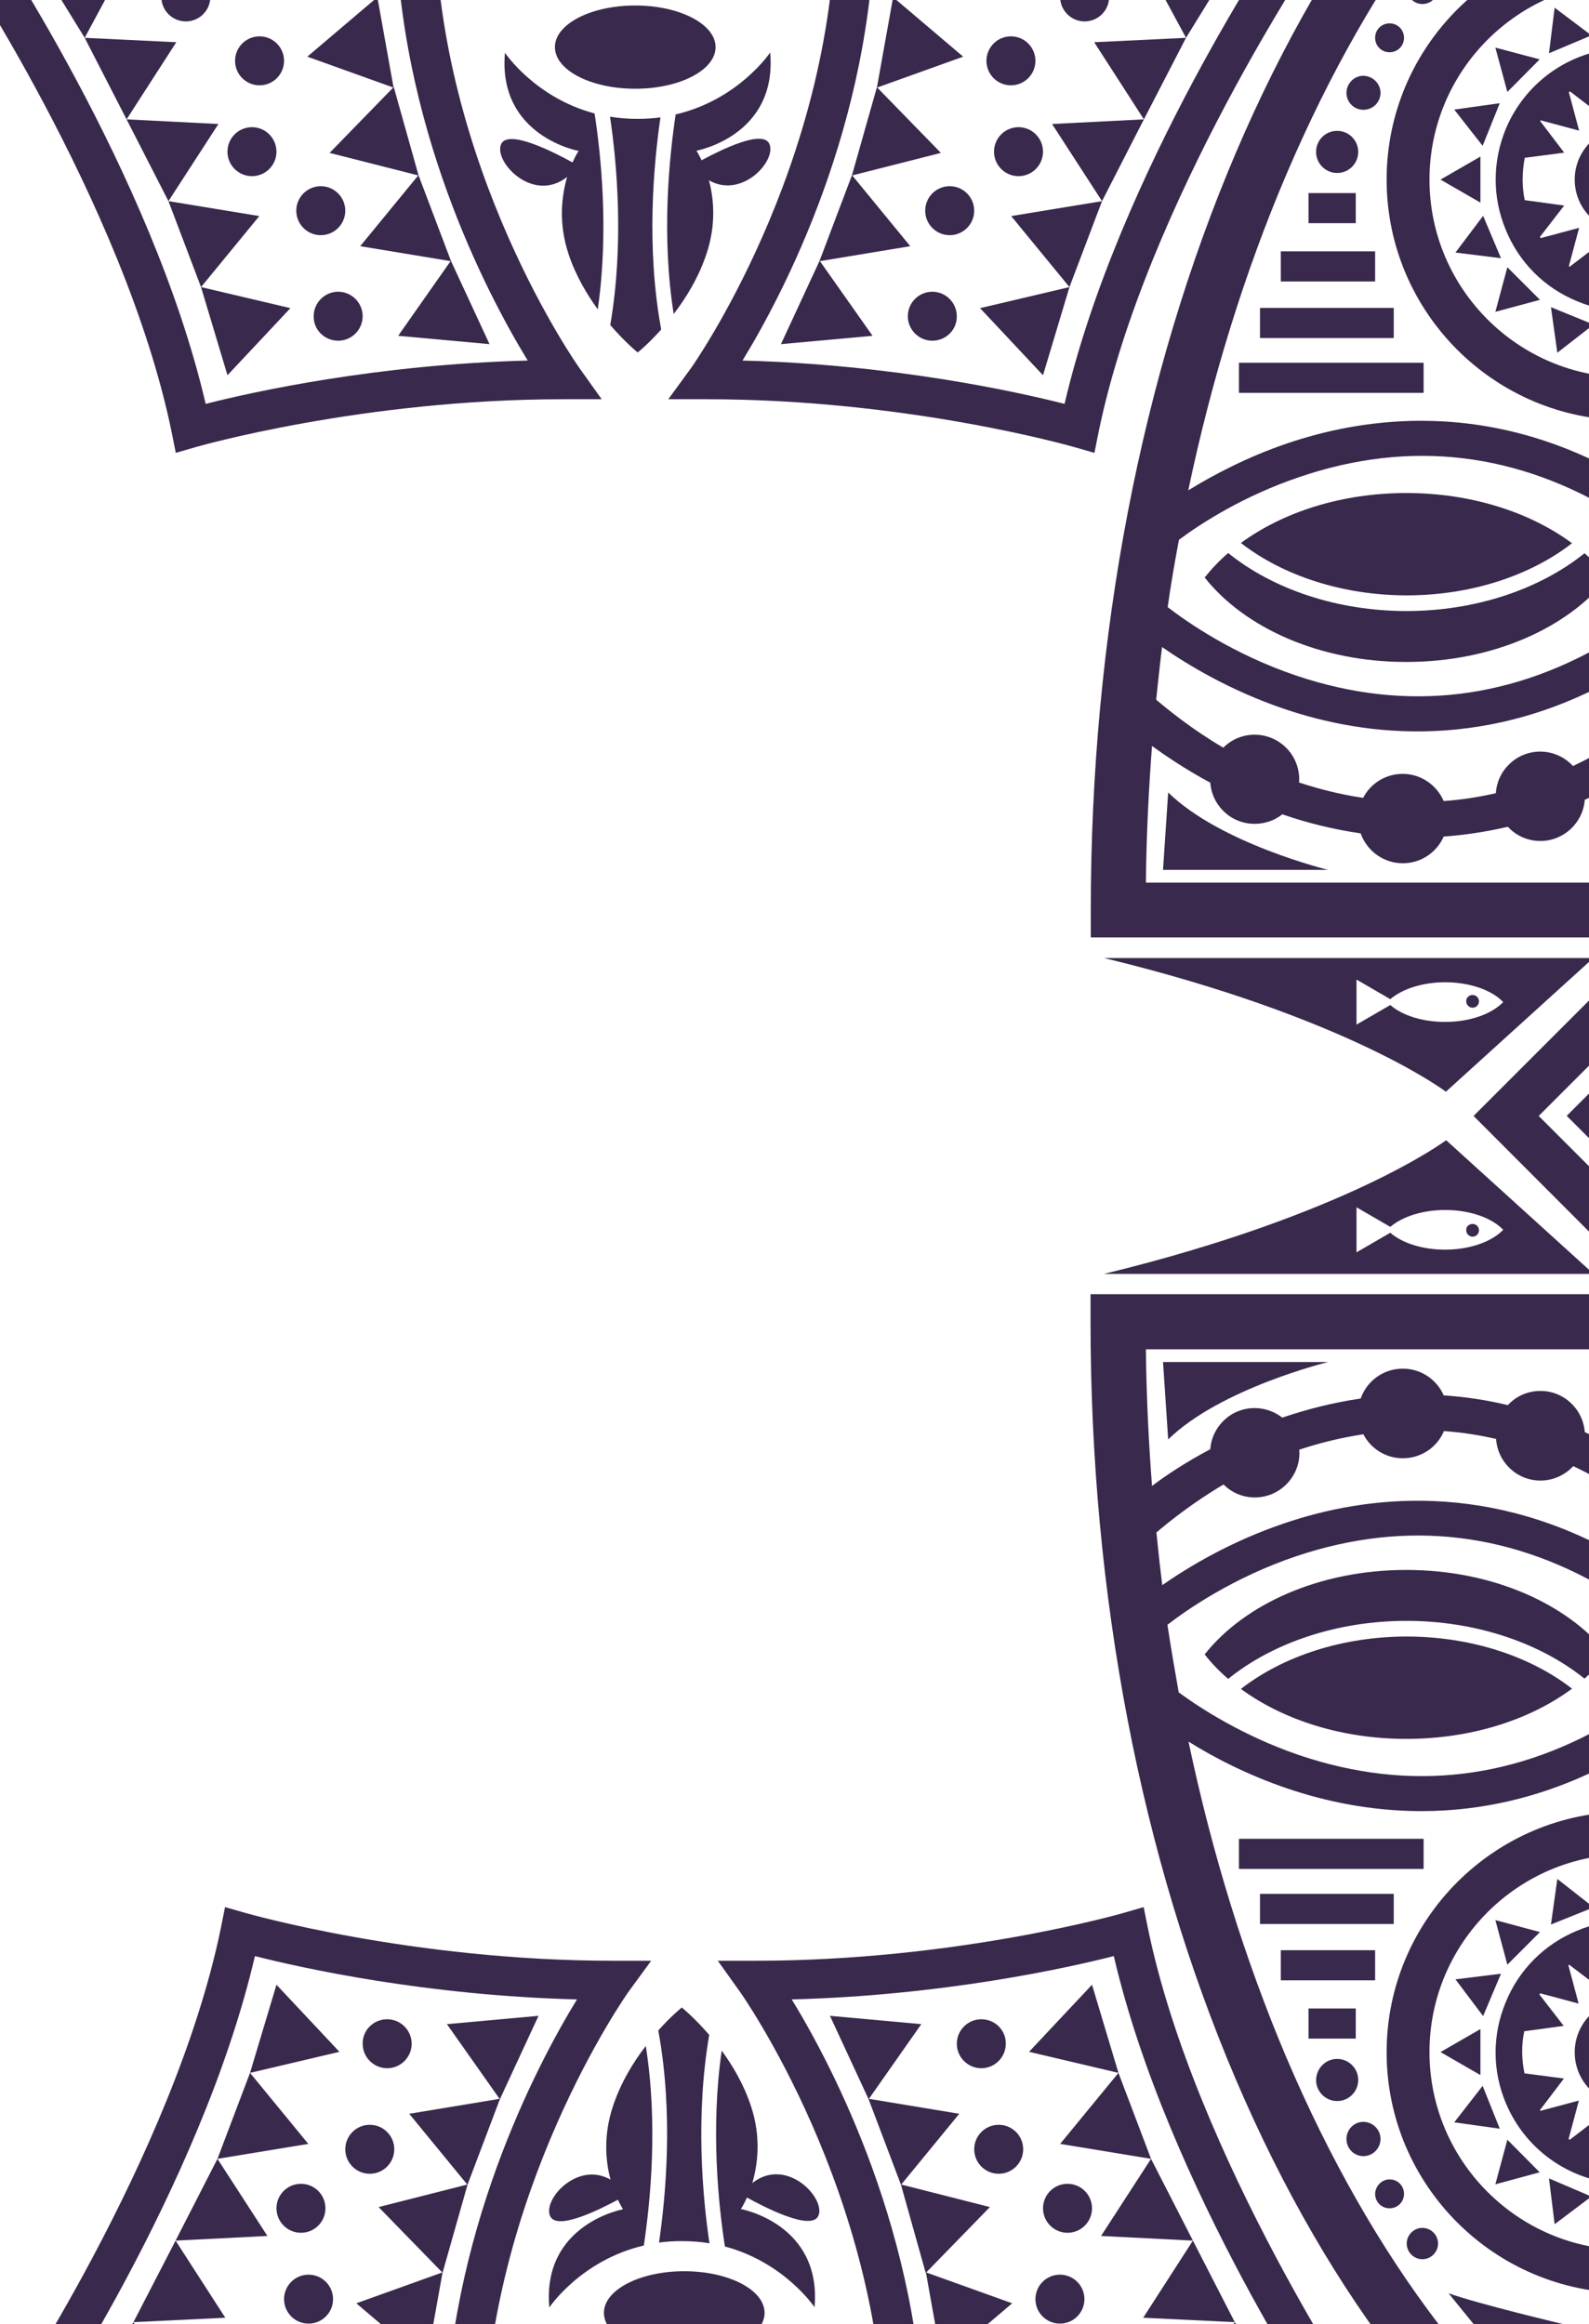 <svg width="484" height="708" viewBox="0 0 484 708" fill="none" xmlns="http://www.w3.org/2000/svg">
<g clip-path="url(#clip0_222_1701)">
<path d="M495.761 14.58C501.058 14.58 506.279 15.625 511.203 17.713C521.124 21.816 528.808 29.574 532.836 39.495C536.939 49.417 536.864 60.308 532.761 70.229C526.495 85.223 511.949 94.846 495.687 94.846C490.39 94.846 485.168 93.802 480.245 91.713C470.324 87.61 462.64 79.852 458.612 69.931C454.509 60.01 454.584 49.118 458.687 39.197C464.953 24.278 479.499 14.58 495.761 14.58ZM464.431 60.979L476.441 62.62L469.056 72.169C469.13 72.318 469.205 72.393 469.279 72.542L480.991 69.409L477.858 81.12C477.933 81.195 478.007 81.195 478.082 81.27L487.705 73.959L489.271 85.969C491.36 86.417 493.598 86.641 495.761 86.641C497.925 86.641 500.013 86.417 502.102 85.969L503.743 73.959L513.366 81.344C513.515 81.27 513.59 81.195 513.739 81.12L510.606 69.409L522.243 72.542C522.318 72.467 522.318 72.393 522.392 72.318L515.082 62.695L527.092 61.129C527.987 56.877 527.987 52.55 527.166 48.298L515.156 46.657L522.541 37.108C522.467 36.959 522.392 36.885 522.318 36.735L510.606 39.868L513.739 28.157C513.664 28.082 513.59 28.082 513.515 28.008L503.892 35.318L502.326 23.308C500.237 22.86 497.999 22.637 495.836 22.637C493.673 22.637 491.584 22.86 489.495 23.233L487.854 35.243L478.231 27.858C478.082 27.933 478.007 28.008 477.858 28.082L480.991 39.794L469.279 36.661C469.205 36.735 469.205 36.81 469.13 36.885L476.441 46.508L464.431 48.074C463.61 52.401 463.535 56.802 464.431 60.979Z" fill="#39294C"/>
<path d="M495.686 38.675C504.563 38.675 511.725 45.836 511.725 54.713C511.725 63.59 504.563 70.751 495.686 70.751C486.809 70.751 479.648 63.59 479.648 54.713C479.648 45.836 486.884 38.675 495.686 38.675Z" fill="#39294C"/>
<path d="M450.929 61.725L438.769 54.713L450.929 47.701L450.929 61.725Z" fill="#39294C"/>
<path d="M455.479 14.506L468.981 18.086L459.134 28.008L455.479 14.506Z" fill="#39294C"/>
<path d="M469.056 91.34L455.479 94.995L459.134 81.419L469.056 91.34Z" fill="#39294C"/>
<path d="M473.531 2.346L484.721 10.776L471.816 16.221L473.531 2.346Z" fill="#39294C"/>
<path d="M457.195 78.659L443.32 76.943L451.749 65.754L457.195 78.659Z" fill="#39294C"/>
<path d="M451.6 44.419L442.947 33.379L456.822 31.439L451.6 44.419Z" fill="#39294C"/>
<path d="M474.352 107.453L472.412 93.578L485.392 98.874L474.352 107.453Z" fill="#39294C"/>
<path d="M495.687 -18.615C536.118 -18.615 569.015 14.282 569.015 54.713C569.015 95.144 536.118 128.042 495.687 128.042C455.255 128.042 422.358 95.144 422.358 54.713C422.358 14.282 455.255 -18.615 495.687 -18.615ZM495.687 114.987C528.957 114.987 555.961 87.909 555.961 54.713C555.961 21.443 528.882 -5.561 495.687 -5.561C462.417 -5.561 435.413 21.517 435.413 54.713C435.413 87.983 462.491 114.987 495.687 114.987Z" fill="#39294C"/>
<path d="M332.245 277.235C332.245 194.134 347.538 114.316 376.481 46.433C405.052 -20.48 444.737 -71.281 491.285 -100.373L495.761 -103.133L500.237 -100.373C546.785 -71.281 586.471 -20.48 615.041 46.433C643.985 114.316 659.277 194.134 659.277 277.235L659.277 285.59L332.245 285.59L332.245 277.235ZM352.163 213.156C355.669 216.14 362.979 222.108 372.602 227.777C375.064 225.316 378.421 223.824 382.15 223.824C389.61 223.824 395.727 229.866 395.727 237.4C395.727 237.699 395.727 238.072 395.652 238.37C402.217 240.533 408.707 242.1 415.197 243.07C417.435 238.743 421.985 235.759 427.207 235.759C432.876 235.759 437.65 239.191 439.739 244.039C445.035 243.666 450.332 242.846 455.628 241.652C456.076 234.566 461.969 228.971 469.13 228.971C473.084 228.971 476.664 230.687 479.126 233.372C483.527 231.283 487.929 228.896 492.255 226.211L495.09 224.42L497.924 226.211C502.549 229.12 507.174 231.582 511.874 233.82C514.336 230.91 518.066 229.045 522.243 229.045C529.553 229.045 535.447 234.789 535.745 242.025C540.967 243.144 546.263 243.89 551.559 244.263C553.574 239.34 558.422 235.834 564.092 235.834C569.239 235.834 573.715 238.743 576.027 242.995C582.517 241.951 589.082 240.309 595.646 238.072C595.646 237.848 595.571 237.699 595.571 237.475C595.571 229.941 601.688 223.898 609.148 223.898C612.803 223.898 616.086 225.316 618.547 227.703C628.469 222.108 635.928 216.513 639.21 213.902C638.614 208.084 638.017 202.265 637.271 196.447C629.587 201.892 616.384 210.172 599.152 215.991C587.963 219.795 574.088 222.854 558.422 222.854C539.326 222.854 517.693 218.303 495.09 204.876C453.987 229.195 415.943 224.42 391.027 215.916C374.616 210.322 361.786 202.564 353.953 197.118C353.282 202.414 352.759 207.785 352.163 213.156ZM355.669 184.959C361.562 189.509 375.661 199.356 394.907 205.846C428.624 217.184 461.447 213.156 492.33 193.985L495.164 192.195L497.999 193.985C529.031 213.306 561.928 217.259 595.795 205.771C616.235 198.834 630.706 188.166 635.704 184.213C634.66 177.201 633.467 170.263 632.198 163.4C625.112 158.328 612.579 150.57 596.616 145.199C562.898 133.86 530.076 137.814 499.193 157.06L496.358 158.85L493.523 157.06C462.491 137.739 429.594 133.785 395.727 145.348C378.719 151.092 365.814 159.447 359.1 164.445C357.832 171.158 356.638 178.021 355.669 184.959ZM599.525 53.072C573.267 -8.545 537.461 -55.541 495.687 -83.216C453.912 -55.466 418.106 -8.47 391.848 53.072C379.092 82.985 369.096 115.36 361.935 149.376C369.618 144.677 379.838 139.231 392.146 135.054C403.336 131.249 417.286 128.191 432.876 128.191C451.973 128.191 473.606 132.741 496.209 146.094C537.311 121.775 575.356 126.55 600.271 135.054C611.834 139.007 621.606 144.005 629.14 148.481C622.128 114.838 612.207 82.761 599.525 53.072ZM642.418 268.88C642.269 254.557 641.598 240.384 640.479 226.36C636.749 229.195 630.706 233.447 622.799 237.773C622.575 245.084 616.608 250.977 609.223 250.977C605.866 250.977 602.807 249.783 600.495 247.769C600.047 247.918 599.674 248.067 599.227 248.217C592.662 250.455 585.203 252.394 577.071 253.662C575.281 259.033 570.209 262.987 564.166 262.987C558.646 262.987 553.872 259.705 551.783 254.93C545.443 254.557 538.803 253.662 532.015 252.096C529.553 254.632 526.122 256.199 522.318 256.199C515.38 256.199 509.636 250.977 508.89 244.263C504.414 242.249 499.789 239.862 495.164 237.176C490.987 239.638 486.81 241.801 482.707 243.666C482.185 250.678 476.291 256.199 469.205 256.199C465.251 256.199 461.745 254.557 459.283 251.872C452.57 253.438 446.005 254.408 439.739 254.856C437.65 259.63 432.876 262.987 427.281 262.987C421.388 262.987 416.316 259.182 414.451 253.886C405.798 252.618 397.89 250.604 391.027 248.217C390.878 248.142 390.729 248.142 390.58 248.068C388.267 249.932 385.358 250.977 382.15 250.977C374.989 250.977 369.171 245.457 368.649 238.445C360.89 234.267 354.923 230.164 350.895 227.255C349.85 240.981 349.179 254.856 349.03 268.88L642.418 268.88Z" fill="#39294C"/>
<path d="M495.678 358.403L477.216 339.942L495.678 321.48L514.139 339.942L495.678 358.403Z" fill="#39294C"/>
<path d="M448.84 339.971L495.761 293.049L542.682 339.971L495.687 386.892L448.84 339.971ZM495.687 312.967L468.683 339.971L495.687 366.975L522.691 339.971L495.687 312.967Z" fill="#39294C"/>
<path d="M482.632 168.548C485.318 170.86 487.705 173.322 489.719 175.933C477.56 191.3 454.658 201.668 428.326 201.668C401.993 201.668 379.092 191.3 366.933 175.933C369.022 173.322 371.409 170.785 374.094 168.473C387.82 179.588 407.513 186.152 428.4 186.152C449.288 186.152 468.906 179.588 482.632 168.548Z" fill="#39294C"/>
<path d="M478.828 165.489C465.997 175.485 447.796 181.378 428.475 181.378C409.08 181.378 390.804 175.41 377.973 165.414C390.804 156.015 408.632 150.197 428.326 150.197C448.094 150.197 465.997 156.015 478.828 165.489Z" fill="#39294C"/>
<path d="M433.622 119.687L377.376 119.687L377.376 110.511L433.622 110.511L433.622 119.687Z" fill="#39294C"/>
<path d="M424.521 102.977L383.792 102.977L383.792 93.802L424.521 93.802L424.521 102.977Z" fill="#39294C"/>
<path d="M418.852 85.745L390.132 85.745L390.132 76.57L418.852 76.57L418.852 85.745Z" fill="#39294C"/>
<path d="M412.959 67.992L398.562 67.992L398.562 58.816L412.959 58.816L412.959 67.992Z" fill="#39294C"/>
<path d="M413.705 46.284C413.705 49.79 410.87 52.699 407.29 52.699C403.784 52.699 400.874 49.864 400.874 46.284C400.874 42.703 403.709 39.868 407.29 39.868C410.87 39.868 413.705 42.778 413.705 46.284Z" fill="#39294C"/>
<path d="M420.493 28.306C420.493 31.141 418.181 33.453 415.271 33.453C412.437 33.453 410.124 31.141 410.124 28.306C410.124 25.471 412.437 23.084 415.271 23.084C418.181 23.159 420.493 25.471 420.493 28.306Z" fill="#39294C"/>
<path d="M423.253 15.923C420.792 15.923 418.852 13.983 418.852 11.522C418.852 9.06 420.792 7.12 423.253 7.12C425.715 7.12 427.654 9.06 427.654 11.522C427.654 13.983 425.715 15.923 423.253 15.923Z" fill="#39294C"/>
<path d="M433.249 1.227C430.638 1.227 428.475 -0.936 428.475 -3.547C428.475 -6.232 430.638 -8.321 433.249 -8.321C435.86 -8.321 438.023 -6.158 438.023 -3.547C438.023 -0.936 435.935 1.227 433.249 1.227Z" fill="#39294C"/>
<path d="M355.818 241.428C371.781 257.019 404.529 265.001 404.529 265.001L354.251 265.001L355.818 241.428Z" fill="#39294C"/>
<path d="M448.541 303.12C449.66 303.12 450.481 304.015 450.481 305.059C450.481 306.178 449.586 306.999 448.541 306.999C447.497 306.999 446.602 306.104 446.602 305.059C446.527 304.015 447.423 303.12 448.541 303.12Z" fill="#39294C"/>
<path d="M485.318 291.856L440.41 332.586C440.41 332.586 410.497 309.834 336.273 291.856L485.318 291.856ZM423.477 306.178C427.058 309.312 433.249 311.326 440.187 311.326C447.795 311.326 454.434 308.864 457.866 305.283C454.509 301.703 447.795 299.241 440.187 299.241C433.174 299.241 427.058 301.33 423.477 304.388L413.183 298.42L413.183 312.146L423.477 306.178Z" fill="#39294C"/>
<path d="M511.203 662.228C506.279 664.317 501.058 665.361 495.761 665.361C479.499 665.361 464.953 655.664 458.687 640.744C454.509 630.823 454.509 619.932 458.612 610.01C462.64 600.089 470.398 592.331 480.245 588.228C485.168 586.139 490.39 585.095 495.687 585.095C511.949 585.095 526.495 594.793 532.761 609.712C536.864 619.633 536.938 630.524 532.836 640.446C528.807 650.367 521.124 658.051 511.203 662.228ZM526.943 618.664L514.932 617.097L522.243 607.474C522.168 607.4 522.168 607.325 522.094 607.25L510.457 610.383L513.59 598.672C513.441 598.597 513.366 598.523 513.217 598.448L503.594 605.833L501.953 593.823C499.864 593.375 497.775 593.152 495.612 593.152C493.449 593.152 491.211 593.375 489.122 593.823L487.556 605.833L477.933 598.522C477.858 598.597 477.783 598.597 477.709 598.672L480.842 610.383L469.13 607.25C469.056 607.399 468.981 607.474 468.906 607.623L476.291 617.172L464.281 618.813C463.386 623.065 463.461 627.391 464.356 631.643L476.366 633.21L469.056 642.833C469.13 642.908 469.13 642.982 469.205 643.057L480.916 639.924L477.783 651.635C477.933 651.71 478.007 651.784 478.156 651.859L487.779 644.474L489.42 656.484C491.509 656.932 493.598 657.155 495.761 657.155C497.924 657.155 500.162 656.932 502.251 656.484L503.818 644.474L513.441 651.785C513.515 651.71 513.59 651.71 513.664 651.635L510.531 639.924L522.243 643.057C522.318 642.907 522.392 642.833 522.467 642.684L515.082 633.135L527.092 631.494C527.838 627.242 527.838 622.916 526.943 618.664Z" fill="#39294C"/>
<path d="M495.686 641.266C486.809 641.266 479.648 634.105 479.648 625.228C479.648 616.351 486.809 609.19 495.686 609.19C504.563 609.19 511.725 616.351 511.725 625.228C511.799 634.03 504.563 641.266 495.686 641.266Z" fill="#39294C"/>
<path d="M450.929 632.166L438.769 625.153L450.929 618.141L450.929 632.166Z" fill="#39294C"/>
<path d="M468.981 661.781L455.479 665.436L459.134 651.859L468.981 661.781Z" fill="#39294C"/>
<path d="M455.479 584.946L469.056 588.601L459.134 598.522L455.479 584.946Z" fill="#39294C"/>
<path d="M473.531 677.595L471.815 663.645L484.721 669.166L473.531 677.595Z" fill="#39294C"/>
<path d="M451.749 614.188L443.32 602.998L457.195 601.283L451.749 614.188Z" fill="#39294C"/>
<path d="M456.822 648.502L442.947 646.563L451.6 635.448L456.822 648.502Z" fill="#39294C"/>
<path d="M474.352 572.414L485.392 581.067L472.412 586.289L474.352 572.414Z" fill="#39294C"/>
<path d="M495.686 698.557C455.255 698.557 422.358 665.66 422.358 625.228C422.358 584.797 455.255 551.9 495.686 551.9C536.118 551.9 569.015 584.797 569.015 625.228C569.089 665.66 536.192 698.557 495.686 698.557ZM495.686 564.879C462.416 564.879 435.412 591.958 435.412 625.154C435.412 658.424 462.491 685.428 495.686 685.428C528.956 685.428 555.96 658.349 555.96 625.154C556.035 591.958 528.956 564.879 495.686 564.879Z" fill="#39294C"/>
<path d="M614.966 633.434C586.396 700.347 546.711 751.147 500.162 780.24L495.686 783L491.211 780.24C444.662 751.147 404.977 700.347 376.407 633.434C347.463 565.551 332.171 485.807 332.171 402.632L332.171 394.277L659.128 394.277L659.128 402.632C659.202 485.732 643.91 565.551 614.966 633.434ZM391.848 626.869C418.106 688.486 453.912 735.482 495.686 763.157C537.461 735.407 573.267 688.411 599.525 626.869C612.206 597.18 622.128 565.103 629.215 531.46C621.68 536.011 611.908 541.009 600.346 544.888C575.43 553.317 537.386 558.166 496.283 533.847C473.68 547.2 451.973 551.75 432.951 551.75C417.36 551.75 403.485 548.692 392.221 544.888C379.913 540.71 369.618 535.339 362.009 530.565C369.171 564.581 379.167 596.956 391.848 626.869ZM639.285 466.114C636.003 463.503 628.543 457.908 618.622 452.313C616.16 454.626 612.878 456.118 609.223 456.118C601.763 456.118 595.646 450.075 595.646 442.541C595.646 442.317 595.646 442.168 595.721 441.944C589.156 439.706 582.592 438.065 576.102 437.021C573.789 441.273 569.313 444.182 564.166 444.182C558.497 444.182 553.648 440.676 551.634 435.753C546.338 436.126 541.041 436.797 535.819 437.991C535.521 445.226 529.553 450.97 522.318 450.97C518.14 450.97 514.485 449.106 511.949 446.196C507.249 448.36 502.624 450.896 497.999 453.805L495.164 455.595L492.33 453.805C488.003 451.12 483.602 448.733 479.201 446.644C476.739 449.329 473.158 451.045 469.205 451.045C462.043 451.045 456.15 445.45 455.703 438.364C450.481 437.17 445.185 436.349 439.814 435.976C437.8 440.825 432.951 444.257 427.281 444.257C422.06 444.257 417.509 441.273 415.271 436.946C408.781 437.916 402.292 439.483 395.727 441.646C395.727 441.944 395.802 442.317 395.802 442.616C395.802 450.075 389.685 456.192 382.225 456.192C378.495 456.192 375.138 454.7 372.677 452.239C362.979 457.983 355.743 463.876 352.237 466.86C352.759 472.23 353.356 477.601 354.028 482.898C361.86 477.452 374.616 469.694 391.102 464.099C416.017 455.595 454.062 450.821 495.164 475.14C517.767 461.787 539.475 457.162 558.497 457.162C574.088 457.162 587.963 460.22 599.227 464.025C616.458 469.843 629.737 478.124 637.345 483.569C638.091 477.825 638.763 471.932 639.285 466.114ZM359.025 515.571C365.739 520.494 378.644 528.849 395.652 534.668C429.519 546.156 462.416 542.202 493.449 522.956L496.283 521.166L499.118 522.956C530.001 542.202 562.749 546.156 596.541 534.817C612.579 529.446 625.037 521.688 632.124 516.615C633.392 509.753 634.585 502.815 635.63 495.803C630.632 491.849 616.085 481.182 595.721 474.245C561.854 462.757 528.957 466.71 497.924 485.956L495.09 487.747L492.255 485.956C461.372 466.71 428.624 462.757 394.832 474.095C375.586 480.585 361.487 490.432 355.594 494.982C356.638 501.92 357.832 508.783 359.025 515.571ZM349.03 411.061C349.179 425.085 349.85 438.96 350.894 452.686C354.848 449.702 360.89 445.599 368.648 441.497C369.171 434.485 374.989 428.964 382.15 428.964C385.358 428.964 388.267 430.083 390.58 431.874C390.729 431.799 390.878 431.799 391.027 431.724C397.89 429.412 405.798 427.323 414.451 426.055C416.316 420.759 421.314 416.954 427.281 416.954C432.876 416.954 437.65 420.311 439.739 425.085C446.005 425.533 452.57 426.428 459.283 428.069C461.745 425.384 465.251 423.743 469.205 423.743C476.366 423.743 482.185 429.263 482.707 436.275C486.81 438.14 490.987 440.303 495.164 442.765C499.789 440.005 504.34 437.692 508.816 435.678C509.636 428.964 515.38 423.743 522.318 423.743C526.122 423.743 529.553 425.309 532.015 427.845C538.803 426.279 545.442 425.384 551.783 425.011C553.872 420.237 558.646 416.954 564.166 416.954C570.134 416.954 575.281 420.833 577.071 426.279C585.202 427.547 592.662 429.487 599.227 431.725C599.674 431.874 600.122 432.023 600.495 432.172C602.882 430.158 605.94 428.964 609.223 428.964C616.608 428.964 622.575 434.858 622.799 442.168C630.706 446.495 636.749 450.747 640.479 453.581C641.598 439.557 642.269 425.384 642.418 411.061L349.03 411.061V411.061Z" fill="#39294C"/>
<path d="M489.719 504.009C487.63 506.619 485.243 509.081 482.632 511.394C468.906 500.353 449.287 493.789 428.4 493.789C407.513 493.789 387.82 500.353 374.094 511.468C371.408 509.156 369.021 506.694 366.933 504.009C379.092 488.642 401.993 478.273 428.326 478.273C454.658 478.273 477.559 488.642 489.719 504.009Z" fill="#39294C"/>
<path d="M478.828 514.452C465.997 523.926 448.169 529.744 428.326 529.744C408.632 529.744 390.804 523.926 377.973 514.527C390.804 504.531 409.005 498.563 428.475 498.563C447.796 498.563 465.997 504.456 478.828 514.452Z" fill="#39294C"/>
<path d="M433.622 569.355L377.376 569.355L377.376 560.18L433.622 560.18L433.622 569.355Z" fill="#39294C"/>
<path d="M424.521 586.139L383.792 586.139L383.792 576.964L424.521 576.964L424.521 586.139Z" fill="#39294C"/>
<path d="M418.852 603.297L390.132 603.297L390.132 594.121L418.852 594.121L418.852 603.297Z" fill="#39294C"/>
<path d="M412.959 621.051L398.562 621.051L398.562 611.875L412.959 611.875L412.959 621.051Z" fill="#39294C"/>
<path d="M470.771 733.766C462.416 724.964 441.231 698.631 441.231 698.631C450.033 701.839 476.739 708.179 476.739 708.179C465.997 717.802 470.771 733.766 470.771 733.766Z" fill="#39294C"/>
<path d="M407.29 627.242C410.796 627.242 413.705 630.077 413.705 633.657C413.705 637.163 410.87 640.073 407.29 640.073C403.784 640.073 400.874 637.238 400.874 633.657C400.949 630.077 403.784 627.242 407.29 627.242Z" fill="#39294C"/>
<path d="M415.271 646.414C418.106 646.414 420.493 648.726 420.493 651.635C420.493 654.47 418.18 656.857 415.271 656.857C412.437 656.857 410.124 654.545 410.124 651.635C410.124 648.726 412.437 646.414 415.271 646.414Z" fill="#39294C"/>
<path d="M423.253 663.944C425.715 663.944 427.654 665.883 427.654 668.345C427.654 670.807 425.715 672.746 423.253 672.746C420.792 672.746 418.852 670.807 418.852 668.345C418.927 665.958 420.866 663.944 423.253 663.944Z" fill="#39294C"/>
<path d="M433.249 678.714C435.86 678.714 438.023 680.877 438.023 683.488C438.023 686.099 435.86 688.262 433.249 688.262C430.638 688.262 428.475 686.099 428.475 683.488C428.475 680.877 430.638 678.714 433.249 678.714Z" fill="#39294C"/>
<path d="M354.251 414.94L404.529 414.94C404.529 414.94 371.781 422.922 355.818 438.513L354.251 414.94Z" fill="#39294C"/>
<path d="M448.541 372.868C449.66 372.868 450.481 373.763 450.481 374.807C450.481 375.926 449.586 376.747 448.541 376.747C447.497 376.747 446.602 375.852 446.602 374.807C446.527 373.688 447.423 372.868 448.541 372.868Z" fill="#39294C"/>
<path d="M440.485 347.356L485.392 388.085L336.273 388.085C410.497 370.033 440.485 347.356 440.485 347.356ZM423.477 375.553C427.058 378.686 433.249 380.7 440.187 380.7C447.795 380.7 454.435 378.239 457.866 374.658C454.509 371.077 447.795 368.616 440.187 368.616C433.175 368.616 427.058 370.704 423.477 373.763L413.183 367.795L413.183 381.521L423.477 375.553Z" fill="#39294C"/>
<path d="M191.482 606.728C191.034 607.325 148.29 667.897 147.395 743.688L135.46 743.538C136.206 681.026 163.284 629.48 175.742 609.115C129.716 607.922 91.97 599.567 77.647 595.912C61.236 666.405 11.928 739.212 9.764 742.419L-0.157 735.631C0.365 734.885 52.881 657.305 67.278 587.333L68.546 580.992L74.813 582.783C75.335 582.932 125.464 597.329 186.708 597.329L198.345 597.329L191.482 606.728Z" fill="#39294C"/>
<path d="M108.53 701.69L134.714 692.29L115.318 672.373L142.322 665.51L124.643 643.952L152.169 639.401L136.131 616.649L164.03 614.113L152.244 639.551L142.397 665.585L134.788 692.44L134.788 692.365L129.865 719.817L127.105 747.492L104.353 731.23L129.79 719.742L108.53 701.69Z" fill="#39294C"/>
<path d="M103.383 625.079L76.155 631.494L84.212 604.639L103.383 625.079Z" fill="#39294C"/>
<path d="M93.909 653.127L66.234 657.678L76.156 631.494L93.909 653.127Z" fill="#39294C"/>
<path d="M81.452 681.175L53.478 682.593L66.234 657.678L81.452 681.175Z" fill="#39294C"/>
<path d="M68.621 706.091L40.647 707.434L53.478 682.593L68.621 706.091Z" fill="#39294C"/>
<path d="M54 732.125L25.952 731.304L40.647 707.434L54 732.125Z" fill="#39294C"/>
<path d="M117.929 615.158C122.032 615.158 125.389 618.514 125.389 622.617C125.389 626.72 122.032 630.077 117.929 630.077C113.827 630.077 110.47 626.72 110.47 622.617C110.395 618.514 113.752 615.158 117.929 615.158Z" fill="#39294C"/>
<path d="M112.633 647.309C116.753 647.309 120.093 650.649 120.093 654.768C120.093 658.888 116.753 662.228 112.633 662.228C108.513 662.228 105.173 658.888 105.173 654.768C105.173 650.649 108.513 647.309 112.633 647.309Z" fill="#39294C"/>
<path d="M91.671 665.286C95.791 665.286 99.131 668.626 99.131 672.746C99.131 676.866 95.791 680.206 91.671 680.206C87.552 680.206 84.212 676.866 84.212 672.746C84.212 668.626 87.552 665.286 91.671 665.286Z" fill="#39294C"/>
<path d="M93.984 692.962C98.104 692.962 101.443 696.302 101.443 700.421C101.443 704.541 98.104 707.881 93.984 707.881C89.864 707.881 86.524 704.541 86.524 700.421C86.524 696.302 89.864 692.962 93.984 692.962Z" fill="#39294C"/>
<path d="M225.349 606.728C225.796 607.325 268.54 667.897 269.435 743.688L281.445 743.538C280.699 681.026 253.621 629.48 241.163 609.115C287.189 607.922 324.935 599.567 339.258 595.912C355.669 666.405 404.977 739.212 407.141 742.419L417.062 735.631C416.54 734.885 364.024 657.305 349.627 587.333L348.359 580.992L342.167 582.783C341.645 582.932 291.516 597.329 230.272 597.329L218.635 597.329L225.349 606.728Z" fill="#39294C"/>
<path d="M308.3 701.69L282.117 692.29L301.512 672.373L274.508 665.51L292.187 643.952L264.661 639.401L280.625 616.649L252.8 614.113L264.587 639.551L274.433 665.585L281.968 692.44L282.042 692.365L286.966 719.817L289.726 747.492L312.478 731.23L287.04 719.742L308.3 701.69Z" fill="#39294C"/>
<path d="M313.447 625.079L340.675 631.494L332.619 604.639L313.447 625.079Z" fill="#39294C"/>
<path d="M322.921 653.127L350.596 657.678L340.675 631.494L322.921 653.127Z" fill="#39294C"/>
<path d="M335.379 681.176L363.352 682.593L350.596 657.678L335.379 681.176Z" fill="#39294C"/>
<path d="M348.209 706.091L376.109 707.434L363.353 682.593L348.209 706.091Z" fill="#39294C"/>
<path d="M362.83 732.125L390.804 731.304L376.109 707.434L362.83 732.125Z" fill="#39294C"/>
<path d="M298.901 615.158C294.798 615.158 291.441 618.514 291.441 622.617C291.441 626.72 294.798 630.077 298.901 630.077C303.004 630.077 306.361 626.72 306.361 622.617C306.435 618.514 303.078 615.158 298.901 615.158Z" fill="#39294C"/>
<path d="M304.197 647.309C308.317 647.309 311.657 650.649 311.657 654.768C311.657 658.888 308.317 662.228 304.197 662.228C300.078 662.228 296.738 658.888 296.738 654.768C296.738 650.649 300.078 647.309 304.197 647.309Z" fill="#39294C"/>
<path d="M325.159 665.286C329.279 665.286 332.619 668.626 332.619 672.746C332.619 676.866 329.279 680.206 325.159 680.206C321.039 680.206 317.699 676.866 317.699 672.746C317.699 668.626 321.039 665.286 325.159 665.286Z" fill="#39294C"/>
<path d="M322.846 692.962C326.966 692.962 330.306 696.302 330.306 700.421C330.306 704.541 326.966 707.881 322.846 707.881C318.727 707.881 315.387 704.541 315.387 700.421C315.387 696.302 318.727 692.962 322.846 692.962Z" fill="#39294C"/>
<path d="M216.099 683.414C213.488 682.966 210.653 682.742 207.669 682.742C205.207 682.742 202.895 682.891 200.732 683.19C202.82 668.867 205.133 643.579 200.508 618.589C204.461 614.113 207.669 611.577 207.669 611.577C207.669 611.577 211.474 614.635 216.024 619.932C211.772 644.623 214.01 669.464 216.099 683.414Z" fill="#39294C"/>
<path d="M196.107 684.085C176.935 688.561 167.312 702.958 167.312 702.958C165.074 677.52 189.766 673.045 189.766 673.045C189.766 673.045 189.095 672 188.199 670.135C182.381 673.268 169.476 679.684 167.536 675.059C165.373 669.911 175.966 658.274 185.962 664.018C184.47 658.424 183.724 650.591 186.707 641.639C189.095 634.403 192.974 628.137 196.703 623.289C200.508 647.309 198.046 671.105 196.107 684.085Z" fill="#39294C"/>
<path d="M249.294 674.984C247.205 679.908 232.51 672.224 227.512 669.464C226.542 671.702 225.647 672.97 225.647 672.97C225.647 672.97 250.338 677.446 248.101 702.883C248.101 702.883 239 689.232 220.798 684.383C218.859 671.851 216.397 648.502 219.828 624.706C223.185 629.331 226.542 635 228.705 641.49C231.913 651.113 230.794 659.393 229.153 665.063C239.522 656.857 251.532 669.613 249.294 674.984Z" fill="#39294C"/>
<path d="M232.883 704.599C232.883 697.587 221.917 691.917 208.415 691.917C194.913 691.917 183.948 697.587 183.948 704.599C183.948 711.611 194.913 717.28 208.415 717.28C221.917 717.28 232.883 711.611 232.883 704.599Z" fill="#39294C"/>
<path d="M210.423 112.225C210.871 111.628 253.614 51.056 254.51 -24.734L266.445 -24.585C265.699 37.927 238.621 89.473 226.163 109.838C272.189 111.032 309.935 119.387 324.257 123.042C340.669 52.548 389.977 -20.258 392.14 -23.466L402.062 -16.678C401.54 -15.932 349.024 61.649 334.626 131.62L333.358 137.961L327.092 136.171C326.57 136.022 276.441 121.624 215.197 121.624L203.56 121.624L210.423 112.225Z" fill="#39294C"/>
<path d="M293.375 17.264L267.191 26.663L286.586 46.58L259.582 53.443L277.262 75.001L249.736 79.552L265.774 102.304L237.875 104.84L249.661 79.403L259.508 53.368L267.117 26.514L267.117 26.588L272.04 -0.863L274.8 -28.539L297.552 -12.277L272.115 -0.789L293.375 17.264Z" fill="#39294C"/>
<path d="M298.522 93.874L325.75 87.459L317.693 114.314L298.522 93.874Z" fill="#39294C"/>
<path d="M307.995 65.826L335.671 61.276L325.749 87.459L307.995 65.826Z" fill="#39294C"/>
<path d="M320.453 37.778L348.427 36.36L335.671 61.276L320.453 37.778Z" fill="#39294C"/>
<path d="M333.284 12.863L361.258 11.52L348.427 36.361L333.284 12.863Z" fill="#39294C"/>
<path d="M347.905 -13.172L375.953 -12.351L361.257 11.52L347.905 -13.172Z" fill="#39294C"/>
<path d="M283.975 103.796C279.873 103.796 276.516 100.439 276.516 96.336C276.516 92.233 279.873 88.876 283.975 88.876C288.078 88.876 291.435 92.233 291.435 96.336C291.51 100.439 288.153 103.796 283.975 103.796Z" fill="#39294C"/>
<path d="M289.272 71.645C285.152 71.645 281.812 68.305 281.812 64.185C281.812 60.065 285.152 56.725 289.272 56.725C293.392 56.725 296.731 60.065 296.731 64.185C296.731 68.305 293.392 71.645 289.272 71.645Z" fill="#39294C"/>
<path d="M310.233 53.667C306.114 53.667 302.774 50.327 302.774 46.207C302.774 42.087 306.114 38.748 310.233 38.748C314.353 38.748 317.693 42.087 317.693 46.207C317.693 50.327 314.353 53.667 310.233 53.667Z" fill="#39294C"/>
<path d="M307.921 25.992C303.801 25.992 300.461 22.652 300.461 18.532C300.461 14.412 303.801 11.072 307.921 11.072C312.041 11.072 315.381 14.412 315.381 18.532C315.381 22.652 312.041 25.992 307.921 25.992Z" fill="#39294C"/>
<path d="M330.374 6.522C326.254 6.522 322.915 3.182 322.915 -0.938C322.915 -5.058 326.254 -8.397 330.374 -8.397C334.494 -8.397 337.834 -5.058 337.834 -0.938C337.834 3.182 334.494 6.522 330.374 6.522Z" fill="#39294C"/>
<path d="M176.556 112.225C176.108 111.629 133.365 51.056 132.469 -24.734L120.459 -24.585C121.205 37.927 148.284 89.473 160.742 109.838C114.715 111.032 76.97 119.387 62.647 123.042C46.236 52.548 -3.073 -20.258 -5.236 -23.466L-15.157 -16.678C-14.635 -15.932 37.881 61.649 52.278 131.62L53.546 137.961L59.738 136.171C60.26 136.022 110.389 121.624 171.633 121.624L183.27 121.624L176.556 112.225Z" fill="#39294C"/>
<path d="M93.605 17.264L119.788 26.663L100.393 46.58L127.397 53.443L109.717 75.001L137.244 79.552L121.28 102.304L149.104 104.84L137.318 79.403L127.471 53.368L119.937 26.514L119.863 26.588L114.939 -0.863L112.179 -28.539L89.427 -12.277L114.865 -0.789L93.605 17.264Z" fill="#39294C"/>
<path d="M88.457 93.874L61.23 87.459L69.286 114.314L88.457 93.874Z" fill="#39294C"/>
<path d="M78.984 65.826L51.308 61.276L61.23 87.459L78.984 65.826Z" fill="#39294C"/>
<path d="M66.526 37.778L38.552 36.36L51.308 61.276L66.526 37.778Z" fill="#39294C"/>
<path d="M53.695 12.863L25.796 11.52L38.552 36.361L53.695 12.863Z" fill="#39294C"/>
<path d="M39.075 -13.172L11.101 -12.351L25.796 11.52L39.075 -13.172Z" fill="#39294C"/>
<path d="M103.004 103.796C107.107 103.796 110.463 100.439 110.463 96.336C110.463 92.233 107.107 88.876 103.004 88.876C98.901 88.876 95.544 92.233 95.544 96.336C95.469 100.439 98.826 103.796 103.004 103.796Z" fill="#39294C"/>
<path d="M97.707 71.645C93.588 71.645 90.248 68.305 90.248 64.185C90.248 60.065 93.588 56.725 97.707 56.725C101.827 56.725 105.167 60.065 105.167 64.185C105.167 68.305 101.827 71.645 97.707 71.645Z" fill="#39294C"/>
<path d="M76.746 53.667C72.626 53.667 69.286 50.327 69.286 46.207C69.286 42.087 72.626 38.748 76.746 38.748C80.865 38.748 84.205 42.087 84.205 46.207C84.205 50.327 80.865 53.667 76.746 53.667Z" fill="#39294C"/>
<path d="M79.058 25.992C74.939 25.992 71.599 22.652 71.599 18.532C71.599 14.412 74.939 11.072 79.058 11.072C83.178 11.072 86.518 14.412 86.518 18.532C86.518 22.652 83.178 25.992 79.058 25.992Z" fill="#39294C"/>
<path d="M56.605 6.522C52.485 6.522 49.145 3.182 49.145 -0.938C49.145 -5.058 52.485 -8.397 56.605 -8.397C60.725 -8.397 64.064 -5.058 64.064 -0.938C64.064 3.182 60.725 6.522 56.605 6.522Z" fill="#39294C"/>
<path d="M185.806 35.54C188.417 35.987 191.252 36.211 194.236 36.211C196.697 36.211 199.01 36.062 201.173 35.764C199.084 50.086 196.772 75.374 201.397 100.364C197.443 104.84 194.236 107.376 194.236 107.376C194.236 107.376 190.431 104.318 185.881 99.022C190.133 74.33 187.895 49.489 185.806 35.54Z" fill="#39294C"/>
<path d="M205.798 34.868C224.969 30.393 234.592 15.996 234.592 15.996C236.83 41.433 212.139 45.909 212.139 45.909C212.139 45.909 212.81 46.953 213.705 48.818C219.524 45.685 232.429 39.27 234.369 43.895C236.532 49.042 225.939 60.679 215.943 54.935C217.435 60.53 218.181 68.362 215.197 77.314C212.81 84.55 208.931 90.816 205.201 95.665C201.397 71.645 203.859 47.848 205.798 34.868Z" fill="#39294C"/>
<path d="M152.611 43.969C154.699 39.046 169.395 46.729 174.393 49.489C175.363 47.252 176.258 45.983 176.258 45.983C176.258 45.983 151.566 41.508 153.804 16.07C153.804 16.07 162.905 29.721 181.107 34.57C183.046 47.102 185.508 70.451 182.076 94.247C178.72 89.622 175.363 83.953 173.199 77.463C169.992 67.84 171.111 59.56 172.752 53.891C162.383 62.096 150.373 49.34 152.611 43.969Z" fill="#39294C"/>
<path d="M169.022 14.354C169.022 21.367 179.988 27.036 193.49 27.036C206.992 27.036 217.957 21.367 217.957 14.354C217.957 7.342 206.992 1.673 193.49 1.673C179.988 1.673 169.022 7.342 169.022 14.354Z" fill="#39294C"/>
</g>
<defs>
<clipPath id="clip0_222_1701">
<rect width="776" height="714" fill="white" transform="matrix(1 8.74228e-08 8.74228e-08 -1 0 714)"/>
</clipPath>
</defs>
</svg>
